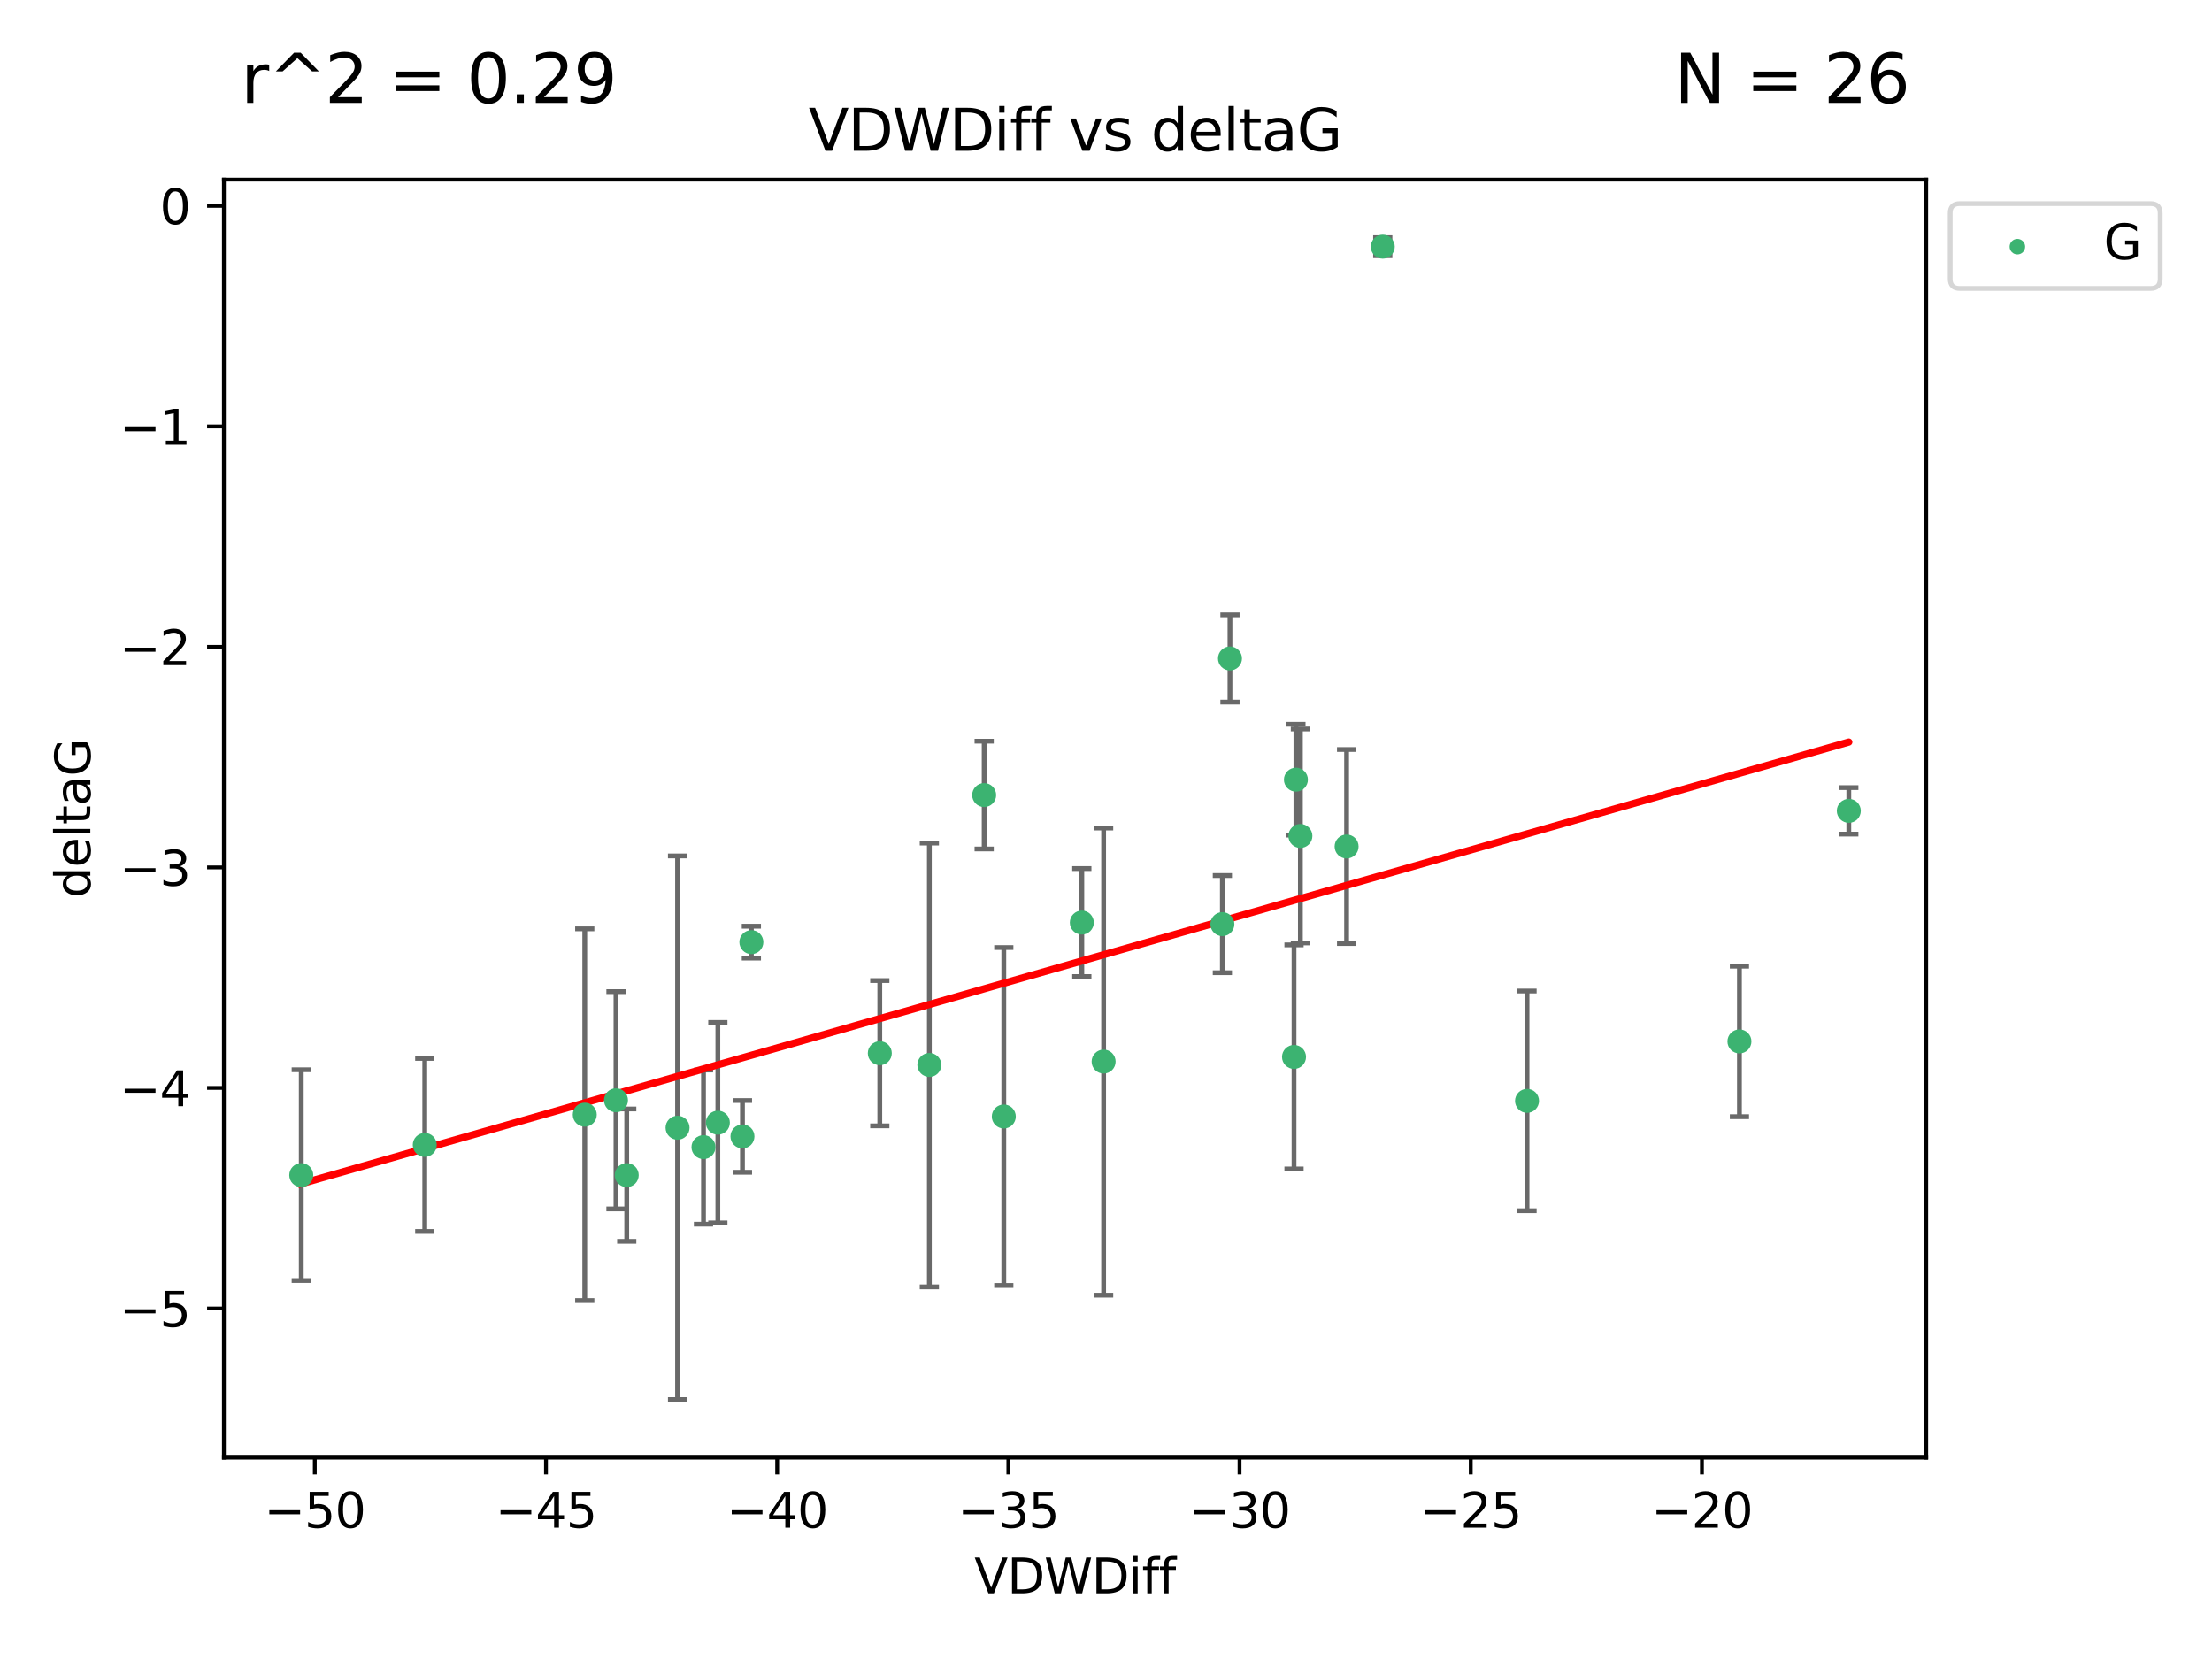<?xml version="1.0" encoding="utf-8" standalone="no"?>
<!DOCTYPE svg PUBLIC "-//W3C//DTD SVG 1.1//EN"
  "http://www.w3.org/Graphics/SVG/1.1/DTD/svg11.dtd">
<svg xmlns:xlink="http://www.w3.org/1999/xlink" width="460.8pt" height="345.6pt" viewBox="0 0 460.8 345.6" xmlns="http://www.w3.org/2000/svg" version="1.1">
 <defs>
  <style type="text/css">*{stroke-linejoin: round; stroke-linecap: butt}</style>
 </defs>
 <g id="figure_1">
  <g id="patch_1">
   <path d="M 0 345.6 
L 460.8 345.6 
L 460.8 0 
L 0 0 
z
" style="fill: #ffffff"/>
  </g>
  <g id="axes_1">
   <g id="patch_2">
    <path d="M 46.64 303.64 
L 401.26 303.64 
L 401.26 37.411 
L 46.64 37.411 
z
" style="fill: #ffffff"/>
   </g>
   <g id="PathCollection_1">
    <defs>
     <path id="maad0bfafdc" d="M 0 1.118 
C 0.297 1.118 0.581 1 0.791 0.791 
C 1 0.581 1.118 0.297 1.118 0 
C 1.118 -0.297 1 -0.581 0.791 -0.791 
C 0.581 -1 0.297 -1.118 0 -1.118 
C -0.297 -1.118 -0.581 -1 -0.791 -0.791 
C -1 -0.581 -1.118 -0.297 -1.118 0 
C -1.118 0.297 -1 0.581 -0.791 0.791 
C -0.581 1 -0.297 1.118 0 1.118 
z
" style="stroke: #3cb371"/>
    </defs>
    <g clip-path="url(#pfe121fe48b)">
     <use xlink:href="#maad0bfafdc" x="62.759" y="244.801" style="fill: #3cb371; stroke: #3cb371"/>
     <use xlink:href="#maad0bfafdc" x="88.484" y="238.51" style="fill: #3cb371; stroke: #3cb371"/>
     <use xlink:href="#maad0bfafdc" x="141.145" y="234.926" style="fill: #3cb371; stroke: #3cb371"/>
     <use xlink:href="#maad0bfafdc" x="149.542" y="233.872" style="fill: #3cb371; stroke: #3cb371"/>
     <use xlink:href="#maad0bfafdc" x="128.319" y="229.207" style="fill: #3cb371; stroke: #3cb371"/>
     <use xlink:href="#maad0bfafdc" x="154.667" y="236.736" style="fill: #3cb371; stroke: #3cb371"/>
     <use xlink:href="#maad0bfafdc" x="146.548" y="238.966" style="fill: #3cb371; stroke: #3cb371"/>
     <use xlink:href="#maad0bfafdc" x="130.558" y="244.803" style="fill: #3cb371; stroke: #3cb371"/>
     <use xlink:href="#maad0bfafdc" x="225.365" y="192.187" style="fill: #3cb371; stroke: #3cb371"/>
     <use xlink:href="#maad0bfafdc" x="209.11" y="232.587" style="fill: #3cb371; stroke: #3cb371"/>
     <use xlink:href="#maad0bfafdc" x="254.642" y="192.513" style="fill: #3cb371; stroke: #3cb371"/>
     <use xlink:href="#maad0bfafdc" x="121.815" y="232.207" style="fill: #3cb371; stroke: #3cb371"/>
     <use xlink:href="#maad0bfafdc" x="256.226" y="137.174" style="fill: #3cb371; stroke: #3cb371"/>
     <use xlink:href="#maad0bfafdc" x="205.019" y="165.628" style="fill: #3cb371; stroke: #3cb371"/>
     <use xlink:href="#maad0bfafdc" x="280.521" y="176.344" style="fill: #3cb371; stroke: #3cb371"/>
     <use xlink:href="#maad0bfafdc" x="193.602" y="221.848" style="fill: #3cb371; stroke: #3cb371"/>
     <use xlink:href="#maad0bfafdc" x="156.524" y="196.265" style="fill: #3cb371; stroke: #3cb371"/>
     <use xlink:href="#maad0bfafdc" x="229.906" y="221.145" style="fill: #3cb371; stroke: #3cb371"/>
     <use xlink:href="#maad0bfafdc" x="183.279" y="219.405" style="fill: #3cb371; stroke: #3cb371"/>
     <use xlink:href="#maad0bfafdc" x="270.895" y="174.144" style="fill: #3cb371; stroke: #3cb371"/>
     <use xlink:href="#maad0bfafdc" x="269.963" y="162.417" style="fill: #3cb371; stroke: #3cb371"/>
     <use xlink:href="#maad0bfafdc" x="269.568" y="220.179" style="fill: #3cb371; stroke: #3cb371"/>
     <use xlink:href="#maad0bfafdc" x="318.107" y="229.332" style="fill: #3cb371; stroke: #3cb371"/>
     <use xlink:href="#maad0bfafdc" x="288.056" y="51.392" style="fill: #3cb371; stroke: #3cb371"/>
     <use xlink:href="#maad0bfafdc" x="385.141" y="168.916" style="fill: #3cb371; stroke: #3cb371"/>
     <use xlink:href="#maad0bfafdc" x="362.356" y="216.946" style="fill: #3cb371; stroke: #3cb371"/>
    </g>
   </g>
   <g id="matplotlib.axis_1">
    <g id="xtick_1">
     <g id="line2d_1">
      <defs>
       <path id="m3baa1ae668" d="M 0 0 
L 0 3.5 
" style="stroke: #000000; stroke-width: 0.8"/>
      </defs>
      <g>
       <use xlink:href="#m3baa1ae668" x="65.577" y="303.64" style="stroke: #000000; stroke-width: 0.8"/>
      </g>
     </g>
     <g id="text_1">
      <!-- −50 -->
      <g transform="translate(55.024 318.238)scale(0.1 -0.1)">
       <defs>
        <path id="DejaVuSans-2212" d="M 678 2272 
L 4684 2272 
L 4684 1741 
L 678 1741 
L 678 2272 
z
" transform="scale(0.016)"/>
        <path id="DejaVuSans-35" d="M 691 4666 
L 3169 4666 
L 3169 4134 
L 1269 4134 
L 1269 2991 
Q 1406 3038 1543 3061 
Q 1681 3084 1819 3084 
Q 2600 3084 3056 2656 
Q 3513 2228 3513 1497 
Q 3513 744 3044 326 
Q 2575 -91 1722 -91 
Q 1428 -91 1123 -41 
Q 819 9 494 109 
L 494 744 
Q 775 591 1075 516 
Q 1375 441 1709 441 
Q 2250 441 2565 725 
Q 2881 1009 2881 1497 
Q 2881 1984 2565 2268 
Q 2250 2553 1709 2553 
Q 1456 2553 1204 2497 
Q 953 2441 691 2322 
L 691 4666 
z
" transform="scale(0.016)"/>
        <path id="DejaVuSans-30" d="M 2034 4250 
Q 1547 4250 1301 3770 
Q 1056 3291 1056 2328 
Q 1056 1369 1301 889 
Q 1547 409 2034 409 
Q 2525 409 2770 889 
Q 3016 1369 3016 2328 
Q 3016 3291 2770 3770 
Q 2525 4250 2034 4250 
z
M 2034 4750 
Q 2819 4750 3233 4129 
Q 3647 3509 3647 2328 
Q 3647 1150 3233 529 
Q 2819 -91 2034 -91 
Q 1250 -91 836 529 
Q 422 1150 422 2328 
Q 422 3509 836 4129 
Q 1250 4750 2034 4750 
z
" transform="scale(0.016)"/>
       </defs>
       <use xlink:href="#DejaVuSans-2212"/>
       <use xlink:href="#DejaVuSans-35" x="83.789"/>
       <use xlink:href="#DejaVuSans-30" x="147.412"/>
      </g>
     </g>
    </g>
    <g id="xtick_2">
     <g id="line2d_2">
      <g>
       <use xlink:href="#m3baa1ae668" x="113.738" y="303.64" style="stroke: #000000; stroke-width: 0.8"/>
      </g>
     </g>
     <g id="text_2">
      <!-- −45 -->
      <g transform="translate(103.185 318.238)scale(0.1 -0.1)">
       <defs>
        <path id="DejaVuSans-34" d="M 2419 4116 
L 825 1625 
L 2419 1625 
L 2419 4116 
z
M 2253 4666 
L 3047 4666 
L 3047 1625 
L 3713 1625 
L 3713 1100 
L 3047 1100 
L 3047 0 
L 2419 0 
L 2419 1100 
L 313 1100 
L 313 1709 
L 2253 4666 
z
" transform="scale(0.016)"/>
       </defs>
       <use xlink:href="#DejaVuSans-2212"/>
       <use xlink:href="#DejaVuSans-34" x="83.789"/>
       <use xlink:href="#DejaVuSans-35" x="147.412"/>
      </g>
     </g>
    </g>
    <g id="xtick_3">
     <g id="line2d_3">
      <g>
       <use xlink:href="#m3baa1ae668" x="161.899" y="303.64" style="stroke: #000000; stroke-width: 0.8"/>
      </g>
     </g>
     <g id="text_3">
      <!-- −40 -->
      <g transform="translate(151.346 318.238)scale(0.1 -0.1)">
       <use xlink:href="#DejaVuSans-2212"/>
       <use xlink:href="#DejaVuSans-34" x="83.789"/>
       <use xlink:href="#DejaVuSans-30" x="147.412"/>
      </g>
     </g>
    </g>
    <g id="xtick_4">
     <g id="line2d_4">
      <g>
       <use xlink:href="#m3baa1ae668" x="210.06" y="303.64" style="stroke: #000000; stroke-width: 0.8"/>
      </g>
     </g>
     <g id="text_4">
      <!-- −35 -->
      <g transform="translate(199.508 318.238)scale(0.1 -0.1)">
       <defs>
        <path id="DejaVuSans-33" d="M 2597 2516 
Q 3050 2419 3304 2112 
Q 3559 1806 3559 1356 
Q 3559 666 3084 287 
Q 2609 -91 1734 -91 
Q 1441 -91 1130 -33 
Q 819 25 488 141 
L 488 750 
Q 750 597 1062 519 
Q 1375 441 1716 441 
Q 2309 441 2620 675 
Q 2931 909 2931 1356 
Q 2931 1769 2642 2001 
Q 2353 2234 1838 2234 
L 1294 2234 
L 1294 2753 
L 1863 2753 
Q 2328 2753 2575 2939 
Q 2822 3125 2822 3475 
Q 2822 3834 2567 4026 
Q 2313 4219 1838 4219 
Q 1578 4219 1281 4162 
Q 984 4106 628 3988 
L 628 4550 
Q 988 4650 1302 4700 
Q 1616 4750 1894 4750 
Q 2613 4750 3031 4423 
Q 3450 4097 3450 3541 
Q 3450 3153 3228 2886 
Q 3006 2619 2597 2516 
z
" transform="scale(0.016)"/>
       </defs>
       <use xlink:href="#DejaVuSans-2212"/>
       <use xlink:href="#DejaVuSans-33" x="83.789"/>
       <use xlink:href="#DejaVuSans-35" x="147.412"/>
      </g>
     </g>
    </g>
    <g id="xtick_5">
     <g id="line2d_5">
      <g>
       <use xlink:href="#m3baa1ae668" x="258.221" y="303.64" style="stroke: #000000; stroke-width: 0.8"/>
      </g>
     </g>
     <g id="text_5">
      <!-- −30 -->
      <g transform="translate(247.669 318.238)scale(0.1 -0.1)">
       <use xlink:href="#DejaVuSans-2212"/>
       <use xlink:href="#DejaVuSans-33" x="83.789"/>
       <use xlink:href="#DejaVuSans-30" x="147.412"/>
      </g>
     </g>
    </g>
    <g id="xtick_6">
     <g id="line2d_6">
      <g>
       <use xlink:href="#m3baa1ae668" x="306.382" y="303.64" style="stroke: #000000; stroke-width: 0.8"/>
      </g>
     </g>
     <g id="text_6">
      <!-- −25 -->
      <g transform="translate(295.83 318.238)scale(0.1 -0.1)">
       <defs>
        <path id="DejaVuSans-32" d="M 1228 531 
L 3431 531 
L 3431 0 
L 469 0 
L 469 531 
Q 828 903 1448 1529 
Q 2069 2156 2228 2338 
Q 2531 2678 2651 2914 
Q 2772 3150 2772 3378 
Q 2772 3750 2511 3984 
Q 2250 4219 1831 4219 
Q 1534 4219 1204 4116 
Q 875 4013 500 3803 
L 500 4441 
Q 881 4594 1212 4672 
Q 1544 4750 1819 4750 
Q 2544 4750 2975 4387 
Q 3406 4025 3406 3419 
Q 3406 3131 3298 2873 
Q 3191 2616 2906 2266 
Q 2828 2175 2409 1742 
Q 1991 1309 1228 531 
z
" transform="scale(0.016)"/>
       </defs>
       <use xlink:href="#DejaVuSans-2212"/>
       <use xlink:href="#DejaVuSans-32" x="83.789"/>
       <use xlink:href="#DejaVuSans-35" x="147.412"/>
      </g>
     </g>
    </g>
    <g id="xtick_7">
     <g id="line2d_7">
      <g>
       <use xlink:href="#m3baa1ae668" x="354.543" y="303.64" style="stroke: #000000; stroke-width: 0.8"/>
      </g>
     </g>
     <g id="text_7">
      <!-- −20 -->
      <g transform="translate(343.991 318.238)scale(0.1 -0.1)">
       <use xlink:href="#DejaVuSans-2212"/>
       <use xlink:href="#DejaVuSans-32" x="83.789"/>
       <use xlink:href="#DejaVuSans-30" x="147.412"/>
      </g>
     </g>
    </g>
    <g id="text_8">
     <!-- VDWDiff -->
     <g transform="translate(202.977 331.917)scale(0.1 -0.1)">
      <defs>
       <path id="DejaVuSans-56" d="M 1831 0 
L 50 4666 
L 709 4666 
L 2188 738 
L 3669 4666 
L 4325 4666 
L 2547 0 
L 1831 0 
z
" transform="scale(0.016)"/>
       <path id="DejaVuSans-44" d="M 1259 4147 
L 1259 519 
L 2022 519 
Q 2988 519 3436 956 
Q 3884 1394 3884 2338 
Q 3884 3275 3436 3711 
Q 2988 4147 2022 4147 
L 1259 4147 
z
M 628 4666 
L 1925 4666 
Q 3281 4666 3915 4102 
Q 4550 3538 4550 2338 
Q 4550 1131 3912 565 
Q 3275 0 1925 0 
L 628 0 
L 628 4666 
z
" transform="scale(0.016)"/>
       <path id="DejaVuSans-57" d="M 213 4666 
L 850 4666 
L 1831 722 
L 2809 4666 
L 3519 4666 
L 4500 722 
L 5478 4666 
L 6119 4666 
L 4947 0 
L 4153 0 
L 3169 4050 
L 2175 0 
L 1381 0 
L 213 4666 
z
" transform="scale(0.016)"/>
       <path id="DejaVuSans-69" d="M 603 3500 
L 1178 3500 
L 1178 0 
L 603 0 
L 603 3500 
z
M 603 4863 
L 1178 4863 
L 1178 4134 
L 603 4134 
L 603 4863 
z
" transform="scale(0.016)"/>
       <path id="DejaVuSans-66" d="M 2375 4863 
L 2375 4384 
L 1825 4384 
Q 1516 4384 1395 4259 
Q 1275 4134 1275 3809 
L 1275 3500 
L 2222 3500 
L 2222 3053 
L 1275 3053 
L 1275 0 
L 697 0 
L 697 3053 
L 147 3053 
L 147 3500 
L 697 3500 
L 697 3744 
Q 697 4328 969 4595 
Q 1241 4863 1831 4863 
L 2375 4863 
z
" transform="scale(0.016)"/>
      </defs>
      <use xlink:href="#DejaVuSans-56"/>
      <use xlink:href="#DejaVuSans-44" x="68.408"/>
      <use xlink:href="#DejaVuSans-57" x="145.41"/>
      <use xlink:href="#DejaVuSans-44" x="244.287"/>
      <use xlink:href="#DejaVuSans-69" x="321.289"/>
      <use xlink:href="#DejaVuSans-66" x="349.072"/>
      <use xlink:href="#DejaVuSans-66" x="384.277"/>
     </g>
    </g>
   </g>
   <g id="matplotlib.axis_2">
    <g id="ytick_1">
     <g id="line2d_8">
      <defs>
       <path id="m8b258b16a9" d="M 0 0 
L -3.5 0 
" style="stroke: #000000; stroke-width: 0.8"/>
      </defs>
      <g>
       <use xlink:href="#m8b258b16a9" x="46.64" y="272.58" style="stroke: #000000; stroke-width: 0.8"/>
      </g>
     </g>
     <g id="text_9">
      <!-- −5 -->
      <g transform="translate(24.898 276.379)scale(0.1 -0.1)">
       <use xlink:href="#DejaVuSans-2212"/>
       <use xlink:href="#DejaVuSans-35" x="83.789"/>
      </g>
     </g>
    </g>
    <g id="ytick_2">
     <g id="line2d_9">
      <g>
       <use xlink:href="#m8b258b16a9" x="46.64" y="226.639" style="stroke: #000000; stroke-width: 0.8"/>
      </g>
     </g>
     <g id="text_10">
      <!-- −4 -->
      <g transform="translate(24.898 230.438)scale(0.1 -0.1)">
       <use xlink:href="#DejaVuSans-2212"/>
       <use xlink:href="#DejaVuSans-34" x="83.789"/>
      </g>
     </g>
    </g>
    <g id="ytick_3">
     <g id="line2d_10">
      <g>
       <use xlink:href="#m8b258b16a9" x="46.64" y="180.698" style="stroke: #000000; stroke-width: 0.8"/>
      </g>
     </g>
     <g id="text_11">
      <!-- −3 -->
      <g transform="translate(24.898 184.498)scale(0.1 -0.1)">
       <use xlink:href="#DejaVuSans-2212"/>
       <use xlink:href="#DejaVuSans-33" x="83.789"/>
      </g>
     </g>
    </g>
    <g id="ytick_4">
     <g id="line2d_11">
      <g>
       <use xlink:href="#m8b258b16a9" x="46.64" y="134.758" style="stroke: #000000; stroke-width: 0.8"/>
      </g>
     </g>
     <g id="text_12">
      <!-- −2 -->
      <g transform="translate(24.898 138.557)scale(0.1 -0.1)">
       <use xlink:href="#DejaVuSans-2212"/>
       <use xlink:href="#DejaVuSans-32" x="83.789"/>
      </g>
     </g>
    </g>
    <g id="ytick_5">
     <g id="line2d_12">
      <g>
       <use xlink:href="#m8b258b16a9" x="46.64" y="88.817" style="stroke: #000000; stroke-width: 0.8"/>
      </g>
     </g>
     <g id="text_13">
      <!-- −1 -->
      <g transform="translate(24.898 92.616)scale(0.1 -0.1)">
       <defs>
        <path id="DejaVuSans-31" d="M 794 531 
L 1825 531 
L 1825 4091 
L 703 3866 
L 703 4441 
L 1819 4666 
L 2450 4666 
L 2450 531 
L 3481 531 
L 3481 0 
L 794 0 
L 794 531 
z
" transform="scale(0.016)"/>
       </defs>
       <use xlink:href="#DejaVuSans-2212"/>
       <use xlink:href="#DejaVuSans-31" x="83.789"/>
      </g>
     </g>
    </g>
    <g id="ytick_6">
     <g id="line2d_13">
      <g>
       <use xlink:href="#m8b258b16a9" x="46.64" y="42.876" style="stroke: #000000; stroke-width: 0.8"/>
      </g>
     </g>
     <g id="text_14">
      <!-- 0 -->
      <g transform="translate(33.278 46.676)scale(0.1 -0.1)">
       <use xlink:href="#DejaVuSans-30"/>
      </g>
     </g>
    </g>
    <g id="text_15">
     <!-- deltaG -->
     <g transform="translate(18.818 187.064)rotate(-90)scale(0.1 -0.1)">
      <defs>
       <path id="DejaVuSans-64" d="M 2906 2969 
L 2906 4863 
L 3481 4863 
L 3481 0 
L 2906 0 
L 2906 525 
Q 2725 213 2448 61 
Q 2172 -91 1784 -91 
Q 1150 -91 751 415 
Q 353 922 353 1747 
Q 353 2572 751 3078 
Q 1150 3584 1784 3584 
Q 2172 3584 2448 3432 
Q 2725 3281 2906 2969 
z
M 947 1747 
Q 947 1113 1208 752 
Q 1469 391 1925 391 
Q 2381 391 2643 752 
Q 2906 1113 2906 1747 
Q 2906 2381 2643 2742 
Q 2381 3103 1925 3103 
Q 1469 3103 1208 2742 
Q 947 2381 947 1747 
z
" transform="scale(0.016)"/>
       <path id="DejaVuSans-65" d="M 3597 1894 
L 3597 1613 
L 953 1613 
Q 991 1019 1311 708 
Q 1631 397 2203 397 
Q 2534 397 2845 478 
Q 3156 559 3463 722 
L 3463 178 
Q 3153 47 2828 -22 
Q 2503 -91 2169 -91 
Q 1331 -91 842 396 
Q 353 884 353 1716 
Q 353 2575 817 3079 
Q 1281 3584 2069 3584 
Q 2775 3584 3186 3129 
Q 3597 2675 3597 1894 
z
M 3022 2063 
Q 3016 2534 2758 2815 
Q 2500 3097 2075 3097 
Q 1594 3097 1305 2825 
Q 1016 2553 972 2059 
L 3022 2063 
z
" transform="scale(0.016)"/>
       <path id="DejaVuSans-6c" d="M 603 4863 
L 1178 4863 
L 1178 0 
L 603 0 
L 603 4863 
z
" transform="scale(0.016)"/>
       <path id="DejaVuSans-74" d="M 1172 4494 
L 1172 3500 
L 2356 3500 
L 2356 3053 
L 1172 3053 
L 1172 1153 
Q 1172 725 1289 603 
Q 1406 481 1766 481 
L 2356 481 
L 2356 0 
L 1766 0 
Q 1100 0 847 248 
Q 594 497 594 1153 
L 594 3053 
L 172 3053 
L 172 3500 
L 594 3500 
L 594 4494 
L 1172 4494 
z
" transform="scale(0.016)"/>
       <path id="DejaVuSans-61" d="M 2194 1759 
Q 1497 1759 1228 1600 
Q 959 1441 959 1056 
Q 959 750 1161 570 
Q 1363 391 1709 391 
Q 2188 391 2477 730 
Q 2766 1069 2766 1631 
L 2766 1759 
L 2194 1759 
z
M 3341 1997 
L 3341 0 
L 2766 0 
L 2766 531 
Q 2569 213 2275 61 
Q 1981 -91 1556 -91 
Q 1019 -91 701 211 
Q 384 513 384 1019 
Q 384 1609 779 1909 
Q 1175 2209 1959 2209 
L 2766 2209 
L 2766 2266 
Q 2766 2663 2505 2880 
Q 2244 3097 1772 3097 
Q 1472 3097 1187 3025 
Q 903 2953 641 2809 
L 641 3341 
Q 956 3463 1253 3523 
Q 1550 3584 1831 3584 
Q 2591 3584 2966 3190 
Q 3341 2797 3341 1997 
z
" transform="scale(0.016)"/>
       <path id="DejaVuSans-47" d="M 3809 666 
L 3809 1919 
L 2778 1919 
L 2778 2438 
L 4434 2438 
L 4434 434 
Q 4069 175 3628 42 
Q 3188 -91 2688 -91 
Q 1594 -91 976 548 
Q 359 1188 359 2328 
Q 359 3472 976 4111 
Q 1594 4750 2688 4750 
Q 3144 4750 3555 4637 
Q 3966 4525 4313 4306 
L 4313 3634 
Q 3963 3931 3569 4081 
Q 3175 4231 2741 4231 
Q 1884 4231 1454 3753 
Q 1025 3275 1025 2328 
Q 1025 1384 1454 906 
Q 1884 428 2741 428 
Q 3075 428 3337 486 
Q 3600 544 3809 666 
z
" transform="scale(0.016)"/>
      </defs>
      <use xlink:href="#DejaVuSans-64"/>
      <use xlink:href="#DejaVuSans-65" x="63.477"/>
      <use xlink:href="#DejaVuSans-6c" x="125"/>
      <use xlink:href="#DejaVuSans-74" x="152.783"/>
      <use xlink:href="#DejaVuSans-61" x="191.992"/>
      <use xlink:href="#DejaVuSans-47" x="253.271"/>
     </g>
    </g>
   </g>
   <g id="LineCollection_1">
    <path d="M 62.759 266.756 
L 62.759 222.846 
" clip-path="url(#pfe121fe48b)" style="fill: none; stroke: #696969"/>
    <path d="M 88.484 256.53 
L 88.484 220.491 
" clip-path="url(#pfe121fe48b)" style="fill: none; stroke: #696969"/>
    <path d="M 141.145 291.539 
L 141.145 178.313 
" clip-path="url(#pfe121fe48b)" style="fill: none; stroke: #696969"/>
    <path d="M 149.542 254.752 
L 149.542 212.992 
" clip-path="url(#pfe121fe48b)" style="fill: none; stroke: #696969"/>
    <path d="M 128.319 251.842 
L 128.319 206.572 
" clip-path="url(#pfe121fe48b)" style="fill: none; stroke: #696969"/>
    <path d="M 154.667 244.208 
L 154.667 229.264 
" clip-path="url(#pfe121fe48b)" style="fill: none; stroke: #696969"/>
    <path d="M 146.548 255.018 
L 146.548 222.914 
" clip-path="url(#pfe121fe48b)" style="fill: none; stroke: #696969"/>
    <path d="M 130.558 258.582 
L 130.558 231.024 
" clip-path="url(#pfe121fe48b)" style="fill: none; stroke: #696969"/>
    <path d="M 225.365 203.432 
L 225.365 180.942 
" clip-path="url(#pfe121fe48b)" style="fill: none; stroke: #696969"/>
    <path d="M 209.11 267.782 
L 209.11 197.392 
" clip-path="url(#pfe121fe48b)" style="fill: none; stroke: #696969"/>
    <path d="M 254.642 202.633 
L 254.642 182.392 
" clip-path="url(#pfe121fe48b)" style="fill: none; stroke: #696969"/>
    <path d="M 121.815 270.925 
L 121.815 193.49 
" clip-path="url(#pfe121fe48b)" style="fill: none; stroke: #696969"/>
    <path d="M 256.226 146.264 
L 256.226 128.083 
" clip-path="url(#pfe121fe48b)" style="fill: none; stroke: #696969"/>
    <path d="M 205.019 176.852 
L 205.019 154.404 
" clip-path="url(#pfe121fe48b)" style="fill: none; stroke: #696969"/>
    <path d="M 280.521 196.549 
L 280.521 156.139 
" clip-path="url(#pfe121fe48b)" style="fill: none; stroke: #696969"/>
    <path d="M 193.602 268.073 
L 193.602 175.623 
" clip-path="url(#pfe121fe48b)" style="fill: none; stroke: #696969"/>
    <path d="M 156.524 199.585 
L 156.524 192.945 
" clip-path="url(#pfe121fe48b)" style="fill: none; stroke: #696969"/>
    <path d="M 229.906 269.803 
L 229.906 172.488 
" clip-path="url(#pfe121fe48b)" style="fill: none; stroke: #696969"/>
    <path d="M 183.279 234.537 
L 183.279 204.273 
" clip-path="url(#pfe121fe48b)" style="fill: none; stroke: #696969"/>
    <path d="M 270.895 196.426 
L 270.895 151.862 
" clip-path="url(#pfe121fe48b)" style="fill: none; stroke: #696969"/>
    <path d="M 269.963 173.959 
L 269.963 150.875 
" clip-path="url(#pfe121fe48b)" style="fill: none; stroke: #696969"/>
    <path d="M 269.568 243.521 
L 269.568 196.837 
" clip-path="url(#pfe121fe48b)" style="fill: none; stroke: #696969"/>
    <path d="M 318.107 252.215 
L 318.107 206.448 
" clip-path="url(#pfe121fe48b)" style="fill: none; stroke: #696969"/>
    <path d="M 288.056 53.271 
L 288.056 49.513 
" clip-path="url(#pfe121fe48b)" style="fill: none; stroke: #696969"/>
    <path d="M 385.141 173.755 
L 385.141 164.078 
" clip-path="url(#pfe121fe48b)" style="fill: none; stroke: #696969"/>
    <path d="M 362.356 232.625 
L 362.356 201.266 
" clip-path="url(#pfe121fe48b)" style="fill: none; stroke: #696969"/>
   </g>
   <g id="line2d_14">
    <defs>
     <path id="m8e69aa4569" d="M 2 0 
L -2 -0 
" style="stroke: #696969"/>
    </defs>
    <g clip-path="url(#pfe121fe48b)">
     <use xlink:href="#m8e69aa4569" x="62.759" y="266.756" style="fill: #696969; stroke: #696969"/>
     <use xlink:href="#m8e69aa4569" x="88.484" y="256.53" style="fill: #696969; stroke: #696969"/>
     <use xlink:href="#m8e69aa4569" x="141.145" y="291.539" style="fill: #696969; stroke: #696969"/>
     <use xlink:href="#m8e69aa4569" x="149.542" y="254.752" style="fill: #696969; stroke: #696969"/>
     <use xlink:href="#m8e69aa4569" x="128.319" y="251.842" style="fill: #696969; stroke: #696969"/>
     <use xlink:href="#m8e69aa4569" x="154.667" y="244.208" style="fill: #696969; stroke: #696969"/>
     <use xlink:href="#m8e69aa4569" x="146.548" y="255.018" style="fill: #696969; stroke: #696969"/>
     <use xlink:href="#m8e69aa4569" x="130.558" y="258.582" style="fill: #696969; stroke: #696969"/>
     <use xlink:href="#m8e69aa4569" x="225.365" y="203.432" style="fill: #696969; stroke: #696969"/>
     <use xlink:href="#m8e69aa4569" x="209.11" y="267.782" style="fill: #696969; stroke: #696969"/>
     <use xlink:href="#m8e69aa4569" x="254.642" y="202.633" style="fill: #696969; stroke: #696969"/>
     <use xlink:href="#m8e69aa4569" x="121.815" y="270.925" style="fill: #696969; stroke: #696969"/>
     <use xlink:href="#m8e69aa4569" x="256.226" y="146.264" style="fill: #696969; stroke: #696969"/>
     <use xlink:href="#m8e69aa4569" x="205.019" y="176.852" style="fill: #696969; stroke: #696969"/>
     <use xlink:href="#m8e69aa4569" x="280.521" y="196.549" style="fill: #696969; stroke: #696969"/>
     <use xlink:href="#m8e69aa4569" x="193.602" y="268.073" style="fill: #696969; stroke: #696969"/>
     <use xlink:href="#m8e69aa4569" x="156.524" y="199.585" style="fill: #696969; stroke: #696969"/>
     <use xlink:href="#m8e69aa4569" x="229.906" y="269.803" style="fill: #696969; stroke: #696969"/>
     <use xlink:href="#m8e69aa4569" x="183.279" y="234.537" style="fill: #696969; stroke: #696969"/>
     <use xlink:href="#m8e69aa4569" x="270.895" y="196.426" style="fill: #696969; stroke: #696969"/>
     <use xlink:href="#m8e69aa4569" x="269.963" y="173.959" style="fill: #696969; stroke: #696969"/>
     <use xlink:href="#m8e69aa4569" x="269.568" y="243.521" style="fill: #696969; stroke: #696969"/>
     <use xlink:href="#m8e69aa4569" x="318.107" y="252.215" style="fill: #696969; stroke: #696969"/>
     <use xlink:href="#m8e69aa4569" x="288.056" y="53.271" style="fill: #696969; stroke: #696969"/>
     <use xlink:href="#m8e69aa4569" x="385.141" y="173.755" style="fill: #696969; stroke: #696969"/>
     <use xlink:href="#m8e69aa4569" x="362.356" y="232.625" style="fill: #696969; stroke: #696969"/>
    </g>
   </g>
   <g id="line2d_15">
    <g clip-path="url(#pfe121fe48b)">
     <use xlink:href="#m8e69aa4569" x="62.759" y="222.846" style="fill: #696969; stroke: #696969"/>
     <use xlink:href="#m8e69aa4569" x="88.484" y="220.491" style="fill: #696969; stroke: #696969"/>
     <use xlink:href="#m8e69aa4569" x="141.145" y="178.313" style="fill: #696969; stroke: #696969"/>
     <use xlink:href="#m8e69aa4569" x="149.542" y="212.992" style="fill: #696969; stroke: #696969"/>
     <use xlink:href="#m8e69aa4569" x="128.319" y="206.572" style="fill: #696969; stroke: #696969"/>
     <use xlink:href="#m8e69aa4569" x="154.667" y="229.264" style="fill: #696969; stroke: #696969"/>
     <use xlink:href="#m8e69aa4569" x="146.548" y="222.914" style="fill: #696969; stroke: #696969"/>
     <use xlink:href="#m8e69aa4569" x="130.558" y="231.024" style="fill: #696969; stroke: #696969"/>
     <use xlink:href="#m8e69aa4569" x="225.365" y="180.942" style="fill: #696969; stroke: #696969"/>
     <use xlink:href="#m8e69aa4569" x="209.11" y="197.392" style="fill: #696969; stroke: #696969"/>
     <use xlink:href="#m8e69aa4569" x="254.642" y="182.392" style="fill: #696969; stroke: #696969"/>
     <use xlink:href="#m8e69aa4569" x="121.815" y="193.49" style="fill: #696969; stroke: #696969"/>
     <use xlink:href="#m8e69aa4569" x="256.226" y="128.083" style="fill: #696969; stroke: #696969"/>
     <use xlink:href="#m8e69aa4569" x="205.019" y="154.404" style="fill: #696969; stroke: #696969"/>
     <use xlink:href="#m8e69aa4569" x="280.521" y="156.139" style="fill: #696969; stroke: #696969"/>
     <use xlink:href="#m8e69aa4569" x="193.602" y="175.623" style="fill: #696969; stroke: #696969"/>
     <use xlink:href="#m8e69aa4569" x="156.524" y="192.945" style="fill: #696969; stroke: #696969"/>
     <use xlink:href="#m8e69aa4569" x="229.906" y="172.488" style="fill: #696969; stroke: #696969"/>
     <use xlink:href="#m8e69aa4569" x="183.279" y="204.273" style="fill: #696969; stroke: #696969"/>
     <use xlink:href="#m8e69aa4569" x="270.895" y="151.862" style="fill: #696969; stroke: #696969"/>
     <use xlink:href="#m8e69aa4569" x="269.963" y="150.875" style="fill: #696969; stroke: #696969"/>
     <use xlink:href="#m8e69aa4569" x="269.568" y="196.837" style="fill: #696969; stroke: #696969"/>
     <use xlink:href="#m8e69aa4569" x="318.107" y="206.448" style="fill: #696969; stroke: #696969"/>
     <use xlink:href="#m8e69aa4569" x="288.056" y="49.513" style="fill: #696969; stroke: #696969"/>
     <use xlink:href="#m8e69aa4569" x="385.141" y="164.078" style="fill: #696969; stroke: #696969"/>
     <use xlink:href="#m8e69aa4569" x="362.356" y="201.266" style="fill: #696969; stroke: #696969"/>
    </g>
   </g>
   <g id="line2d_16">
    <path d="M 62.759 246.589 
L 88.484 239.248 
L 141.145 224.219 
L 149.542 221.822 
L 128.319 227.879 
L 154.667 220.36 
L 146.548 222.677 
L 130.558 227.24 
L 225.365 200.183 
L 209.11 204.822 
L 254.642 191.827 
L 121.815 229.735 
L 256.226 191.375 
L 205.019 205.989 
L 280.521 184.442 
L 193.602 209.248 
L 156.524 219.83 
L 229.906 198.887 
L 183.279 212.194 
L 270.895 187.189 
L 269.963 187.455 
L 269.568 187.567 
L 318.107 173.715 
L 288.056 182.291 
L 385.141 154.584 
L 362.356 161.086 
" clip-path="url(#pfe121fe48b)" style="fill: none; stroke: #ff0000; stroke-width: 1.5; stroke-linecap: square"/>
   </g>
   <g id="line2d_17">
    <defs>
     <path id="ma292184f6f" d="M 0 2 
C 0.53 2 1.039 1.789 1.414 1.414 
C 1.789 1.039 2 0.53 2 0 
C 2 -0.53 1.789 -1.039 1.414 -1.414 
C 1.039 -1.789 0.53 -2 0 -2 
C -0.53 -2 -1.039 -1.789 -1.414 -1.414 
C -1.789 -1.039 -2 -0.53 -2 0 
C -2 0.53 -1.789 1.039 -1.414 1.414 
C -1.039 1.789 -0.53 2 0 2 
z
" style="stroke: #3cb371"/>
    </defs>
    <g clip-path="url(#pfe121fe48b)">
     <use xlink:href="#ma292184f6f" x="62.759" y="244.801" style="fill: #3cb371; stroke: #3cb371"/>
     <use xlink:href="#ma292184f6f" x="88.484" y="238.51" style="fill: #3cb371; stroke: #3cb371"/>
     <use xlink:href="#ma292184f6f" x="141.145" y="234.926" style="fill: #3cb371; stroke: #3cb371"/>
     <use xlink:href="#ma292184f6f" x="149.542" y="233.872" style="fill: #3cb371; stroke: #3cb371"/>
     <use xlink:href="#ma292184f6f" x="128.319" y="229.207" style="fill: #3cb371; stroke: #3cb371"/>
     <use xlink:href="#ma292184f6f" x="154.667" y="236.736" style="fill: #3cb371; stroke: #3cb371"/>
     <use xlink:href="#ma292184f6f" x="146.548" y="238.966" style="fill: #3cb371; stroke: #3cb371"/>
     <use xlink:href="#ma292184f6f" x="130.558" y="244.803" style="fill: #3cb371; stroke: #3cb371"/>
     <use xlink:href="#ma292184f6f" x="225.365" y="192.187" style="fill: #3cb371; stroke: #3cb371"/>
     <use xlink:href="#ma292184f6f" x="209.11" y="232.587" style="fill: #3cb371; stroke: #3cb371"/>
     <use xlink:href="#ma292184f6f" x="254.642" y="192.513" style="fill: #3cb371; stroke: #3cb371"/>
     <use xlink:href="#ma292184f6f" x="121.815" y="232.207" style="fill: #3cb371; stroke: #3cb371"/>
     <use xlink:href="#ma292184f6f" x="256.226" y="137.174" style="fill: #3cb371; stroke: #3cb371"/>
     <use xlink:href="#ma292184f6f" x="205.019" y="165.628" style="fill: #3cb371; stroke: #3cb371"/>
     <use xlink:href="#ma292184f6f" x="280.521" y="176.344" style="fill: #3cb371; stroke: #3cb371"/>
     <use xlink:href="#ma292184f6f" x="193.602" y="221.848" style="fill: #3cb371; stroke: #3cb371"/>
     <use xlink:href="#ma292184f6f" x="156.524" y="196.265" style="fill: #3cb371; stroke: #3cb371"/>
     <use xlink:href="#ma292184f6f" x="229.906" y="221.145" style="fill: #3cb371; stroke: #3cb371"/>
     <use xlink:href="#ma292184f6f" x="183.279" y="219.405" style="fill: #3cb371; stroke: #3cb371"/>
     <use xlink:href="#ma292184f6f" x="270.895" y="174.144" style="fill: #3cb371; stroke: #3cb371"/>
     <use xlink:href="#ma292184f6f" x="269.963" y="162.417" style="fill: #3cb371; stroke: #3cb371"/>
     <use xlink:href="#ma292184f6f" x="269.568" y="220.179" style="fill: #3cb371; stroke: #3cb371"/>
     <use xlink:href="#ma292184f6f" x="318.107" y="229.332" style="fill: #3cb371; stroke: #3cb371"/>
     <use xlink:href="#ma292184f6f" x="288.056" y="51.392" style="fill: #3cb371; stroke: #3cb371"/>
     <use xlink:href="#ma292184f6f" x="385.141" y="168.916" style="fill: #3cb371; stroke: #3cb371"/>
     <use xlink:href="#ma292184f6f" x="362.356" y="216.946" style="fill: #3cb371; stroke: #3cb371"/>
    </g>
   </g>
   <g id="patch_3">
    <path d="M 46.64 303.64 
L 46.64 37.411 
" style="fill: none; stroke: #000000; stroke-width: 0.8; stroke-linejoin: miter; stroke-linecap: square"/>
   </g>
   <g id="patch_4">
    <path d="M 401.26 303.64 
L 401.26 37.411 
" style="fill: none; stroke: #000000; stroke-width: 0.8; stroke-linejoin: miter; stroke-linecap: square"/>
   </g>
   <g id="patch_5">
    <path d="M 46.64 303.64 
L 401.26 303.64 
" style="fill: none; stroke: #000000; stroke-width: 0.8; stroke-linejoin: miter; stroke-linecap: square"/>
   </g>
   <g id="patch_6">
    <path d="M 46.64 37.411 
L 401.26 37.411 
" style="fill: none; stroke: #000000; stroke-width: 0.8; stroke-linejoin: miter; stroke-linecap: square"/>
   </g>
   <g id="text_16">
    <!-- N = 26 -->
    <g transform="translate(348.795 21.426)scale(0.14 -0.14)">
     <defs>
      <path id="DejaVuSans-4e" d="M 628 4666 
L 1478 4666 
L 3547 763 
L 3547 4666 
L 4159 4666 
L 4159 0 
L 3309 0 
L 1241 3903 
L 1241 0 
L 628 0 
L 628 4666 
z
" transform="scale(0.016)"/>
      <path id="DejaVuSans-20" transform="scale(0.016)"/>
      <path id="DejaVuSans-3d" d="M 678 2906 
L 4684 2906 
L 4684 2381 
L 678 2381 
L 678 2906 
z
M 678 1631 
L 4684 1631 
L 4684 1100 
L 678 1100 
L 678 1631 
z
" transform="scale(0.016)"/>
      <path id="DejaVuSans-36" d="M 2113 2584 
Q 1688 2584 1439 2293 
Q 1191 2003 1191 1497 
Q 1191 994 1439 701 
Q 1688 409 2113 409 
Q 2538 409 2786 701 
Q 3034 994 3034 1497 
Q 3034 2003 2786 2293 
Q 2538 2584 2113 2584 
z
M 3366 4563 
L 3366 3988 
Q 3128 4100 2886 4159 
Q 2644 4219 2406 4219 
Q 1781 4219 1451 3797 
Q 1122 3375 1075 2522 
Q 1259 2794 1537 2939 
Q 1816 3084 2150 3084 
Q 2853 3084 3261 2657 
Q 3669 2231 3669 1497 
Q 3669 778 3244 343 
Q 2819 -91 2113 -91 
Q 1303 -91 875 529 
Q 447 1150 447 2328 
Q 447 3434 972 4092 
Q 1497 4750 2381 4750 
Q 2619 4750 2861 4703 
Q 3103 4656 3366 4563 
z
" transform="scale(0.016)"/>
     </defs>
     <use xlink:href="#DejaVuSans-4e"/>
     <use xlink:href="#DejaVuSans-20" x="74.805"/>
     <use xlink:href="#DejaVuSans-3d" x="106.592"/>
     <use xlink:href="#DejaVuSans-20" x="190.381"/>
     <use xlink:href="#DejaVuSans-32" x="222.168"/>
     <use xlink:href="#DejaVuSans-36" x="285.791"/>
    </g>
   </g>
   <g id="text_17">
    <!-- r^2 = 0.29 -->
    <g transform="translate(50.186 21.426)scale(0.14 -0.14)">
     <defs>
      <path id="DejaVuSans-72" d="M 2631 2963 
Q 2534 3019 2420 3045 
Q 2306 3072 2169 3072 
Q 1681 3072 1420 2755 
Q 1159 2438 1159 1844 
L 1159 0 
L 581 0 
L 581 3500 
L 1159 3500 
L 1159 2956 
Q 1341 3275 1631 3429 
Q 1922 3584 2338 3584 
Q 2397 3584 2469 3576 
Q 2541 3569 2628 3553 
L 2631 2963 
z
" transform="scale(0.016)"/>
      <path id="DejaVuSans-5e" d="M 2988 4666 
L 4684 2925 
L 4056 2925 
L 2681 4159 
L 1306 2925 
L 678 2925 
L 2375 4666 
L 2988 4666 
z
" transform="scale(0.016)"/>
      <path id="DejaVuSans-2e" d="M 684 794 
L 1344 794 
L 1344 0 
L 684 0 
L 684 794 
z
" transform="scale(0.016)"/>
      <path id="DejaVuSans-39" d="M 703 97 
L 703 672 
Q 941 559 1184 500 
Q 1428 441 1663 441 
Q 2288 441 2617 861 
Q 2947 1281 2994 2138 
Q 2813 1869 2534 1725 
Q 2256 1581 1919 1581 
Q 1219 1581 811 2004 
Q 403 2428 403 3163 
Q 403 3881 828 4315 
Q 1253 4750 1959 4750 
Q 2769 4750 3195 4129 
Q 3622 3509 3622 2328 
Q 3622 1225 3098 567 
Q 2575 -91 1691 -91 
Q 1453 -91 1209 -44 
Q 966 3 703 97 
z
M 1959 2075 
Q 2384 2075 2632 2365 
Q 2881 2656 2881 3163 
Q 2881 3666 2632 3958 
Q 2384 4250 1959 4250 
Q 1534 4250 1286 3958 
Q 1038 3666 1038 3163 
Q 1038 2656 1286 2365 
Q 1534 2075 1959 2075 
z
" transform="scale(0.016)"/>
     </defs>
     <use xlink:href="#DejaVuSans-72"/>
     <use xlink:href="#DejaVuSans-5e" x="41.113"/>
     <use xlink:href="#DejaVuSans-32" x="124.902"/>
     <use xlink:href="#DejaVuSans-20" x="188.525"/>
     <use xlink:href="#DejaVuSans-3d" x="220.312"/>
     <use xlink:href="#DejaVuSans-20" x="304.102"/>
     <use xlink:href="#DejaVuSans-30" x="335.889"/>
     <use xlink:href="#DejaVuSans-2e" x="399.512"/>
     <use xlink:href="#DejaVuSans-32" x="431.299"/>
     <use xlink:href="#DejaVuSans-39" x="494.922"/>
    </g>
   </g>
   <g id="text_18">
    <!-- VDWDiff vs deltaG -->
    <g transform="translate(168.445 31.411)scale(0.12 -0.12)">
     <defs>
      <path id="DejaVuSans-76" d="M 191 3500 
L 800 3500 
L 1894 563 
L 2988 3500 
L 3597 3500 
L 2284 0 
L 1503 0 
L 191 3500 
z
" transform="scale(0.016)"/>
      <path id="DejaVuSans-73" d="M 2834 3397 
L 2834 2853 
Q 2591 2978 2328 3040 
Q 2066 3103 1784 3103 
Q 1356 3103 1142 2972 
Q 928 2841 928 2578 
Q 928 2378 1081 2264 
Q 1234 2150 1697 2047 
L 1894 2003 
Q 2506 1872 2764 1633 
Q 3022 1394 3022 966 
Q 3022 478 2636 193 
Q 2250 -91 1575 -91 
Q 1294 -91 989 -36 
Q 684 19 347 128 
L 347 722 
Q 666 556 975 473 
Q 1284 391 1588 391 
Q 1994 391 2212 530 
Q 2431 669 2431 922 
Q 2431 1156 2273 1281 
Q 2116 1406 1581 1522 
L 1381 1569 
Q 847 1681 609 1914 
Q 372 2147 372 2553 
Q 372 3047 722 3315 
Q 1072 3584 1716 3584 
Q 2034 3584 2315 3537 
Q 2597 3491 2834 3397 
z
" transform="scale(0.016)"/>
     </defs>
     <use xlink:href="#DejaVuSans-56"/>
     <use xlink:href="#DejaVuSans-44" x="68.408"/>
     <use xlink:href="#DejaVuSans-57" x="145.41"/>
     <use xlink:href="#DejaVuSans-44" x="244.287"/>
     <use xlink:href="#DejaVuSans-69" x="321.289"/>
     <use xlink:href="#DejaVuSans-66" x="349.072"/>
     <use xlink:href="#DejaVuSans-66" x="384.277"/>
     <use xlink:href="#DejaVuSans-20" x="419.482"/>
     <use xlink:href="#DejaVuSans-76" x="451.27"/>
     <use xlink:href="#DejaVuSans-73" x="510.449"/>
     <use xlink:href="#DejaVuSans-20" x="562.549"/>
     <use xlink:href="#DejaVuSans-64" x="594.336"/>
     <use xlink:href="#DejaVuSans-65" x="657.812"/>
     <use xlink:href="#DejaVuSans-6c" x="719.336"/>
     <use xlink:href="#DejaVuSans-74" x="747.119"/>
     <use xlink:href="#DejaVuSans-61" x="786.328"/>
     <use xlink:href="#DejaVuSans-47" x="847.607"/>
    </g>
   </g>
   <g id="legend_1">
    <g id="patch_7">
     <path d="M 408.26 60.089 
L 448.008 60.089 
Q 450.008 60.089 450.008 58.089 
L 450.008 44.411 
Q 450.008 42.411 448.008 42.411 
L 408.26 42.411 
Q 406.26 42.411 406.26 44.411 
L 406.26 58.089 
Q 406.26 60.089 408.26 60.089 
z
" style="fill: #ffffff; opacity: 0.8; stroke: #cccccc; stroke-linejoin: miter"/>
    </g>
    <g id="PathCollection_2">
     <g>
      <use xlink:href="#maad0bfafdc" x="420.26" y="51.385" style="fill: #3cb371; stroke: #3cb371"/>
     </g>
    </g>
    <g id="text_19">
     <!-- G -->
     <g transform="translate(438.26 54.01)scale(0.1 -0.1)">
      <use xlink:href="#DejaVuSans-47"/>
     </g>
    </g>
   </g>
  </g>
 </g>
 <defs>
  <clipPath id="pfe121fe48b">
   <rect x="46.64" y="37.411" width="354.62" height="266.229"/>
  </clipPath>
 </defs>
</svg>
